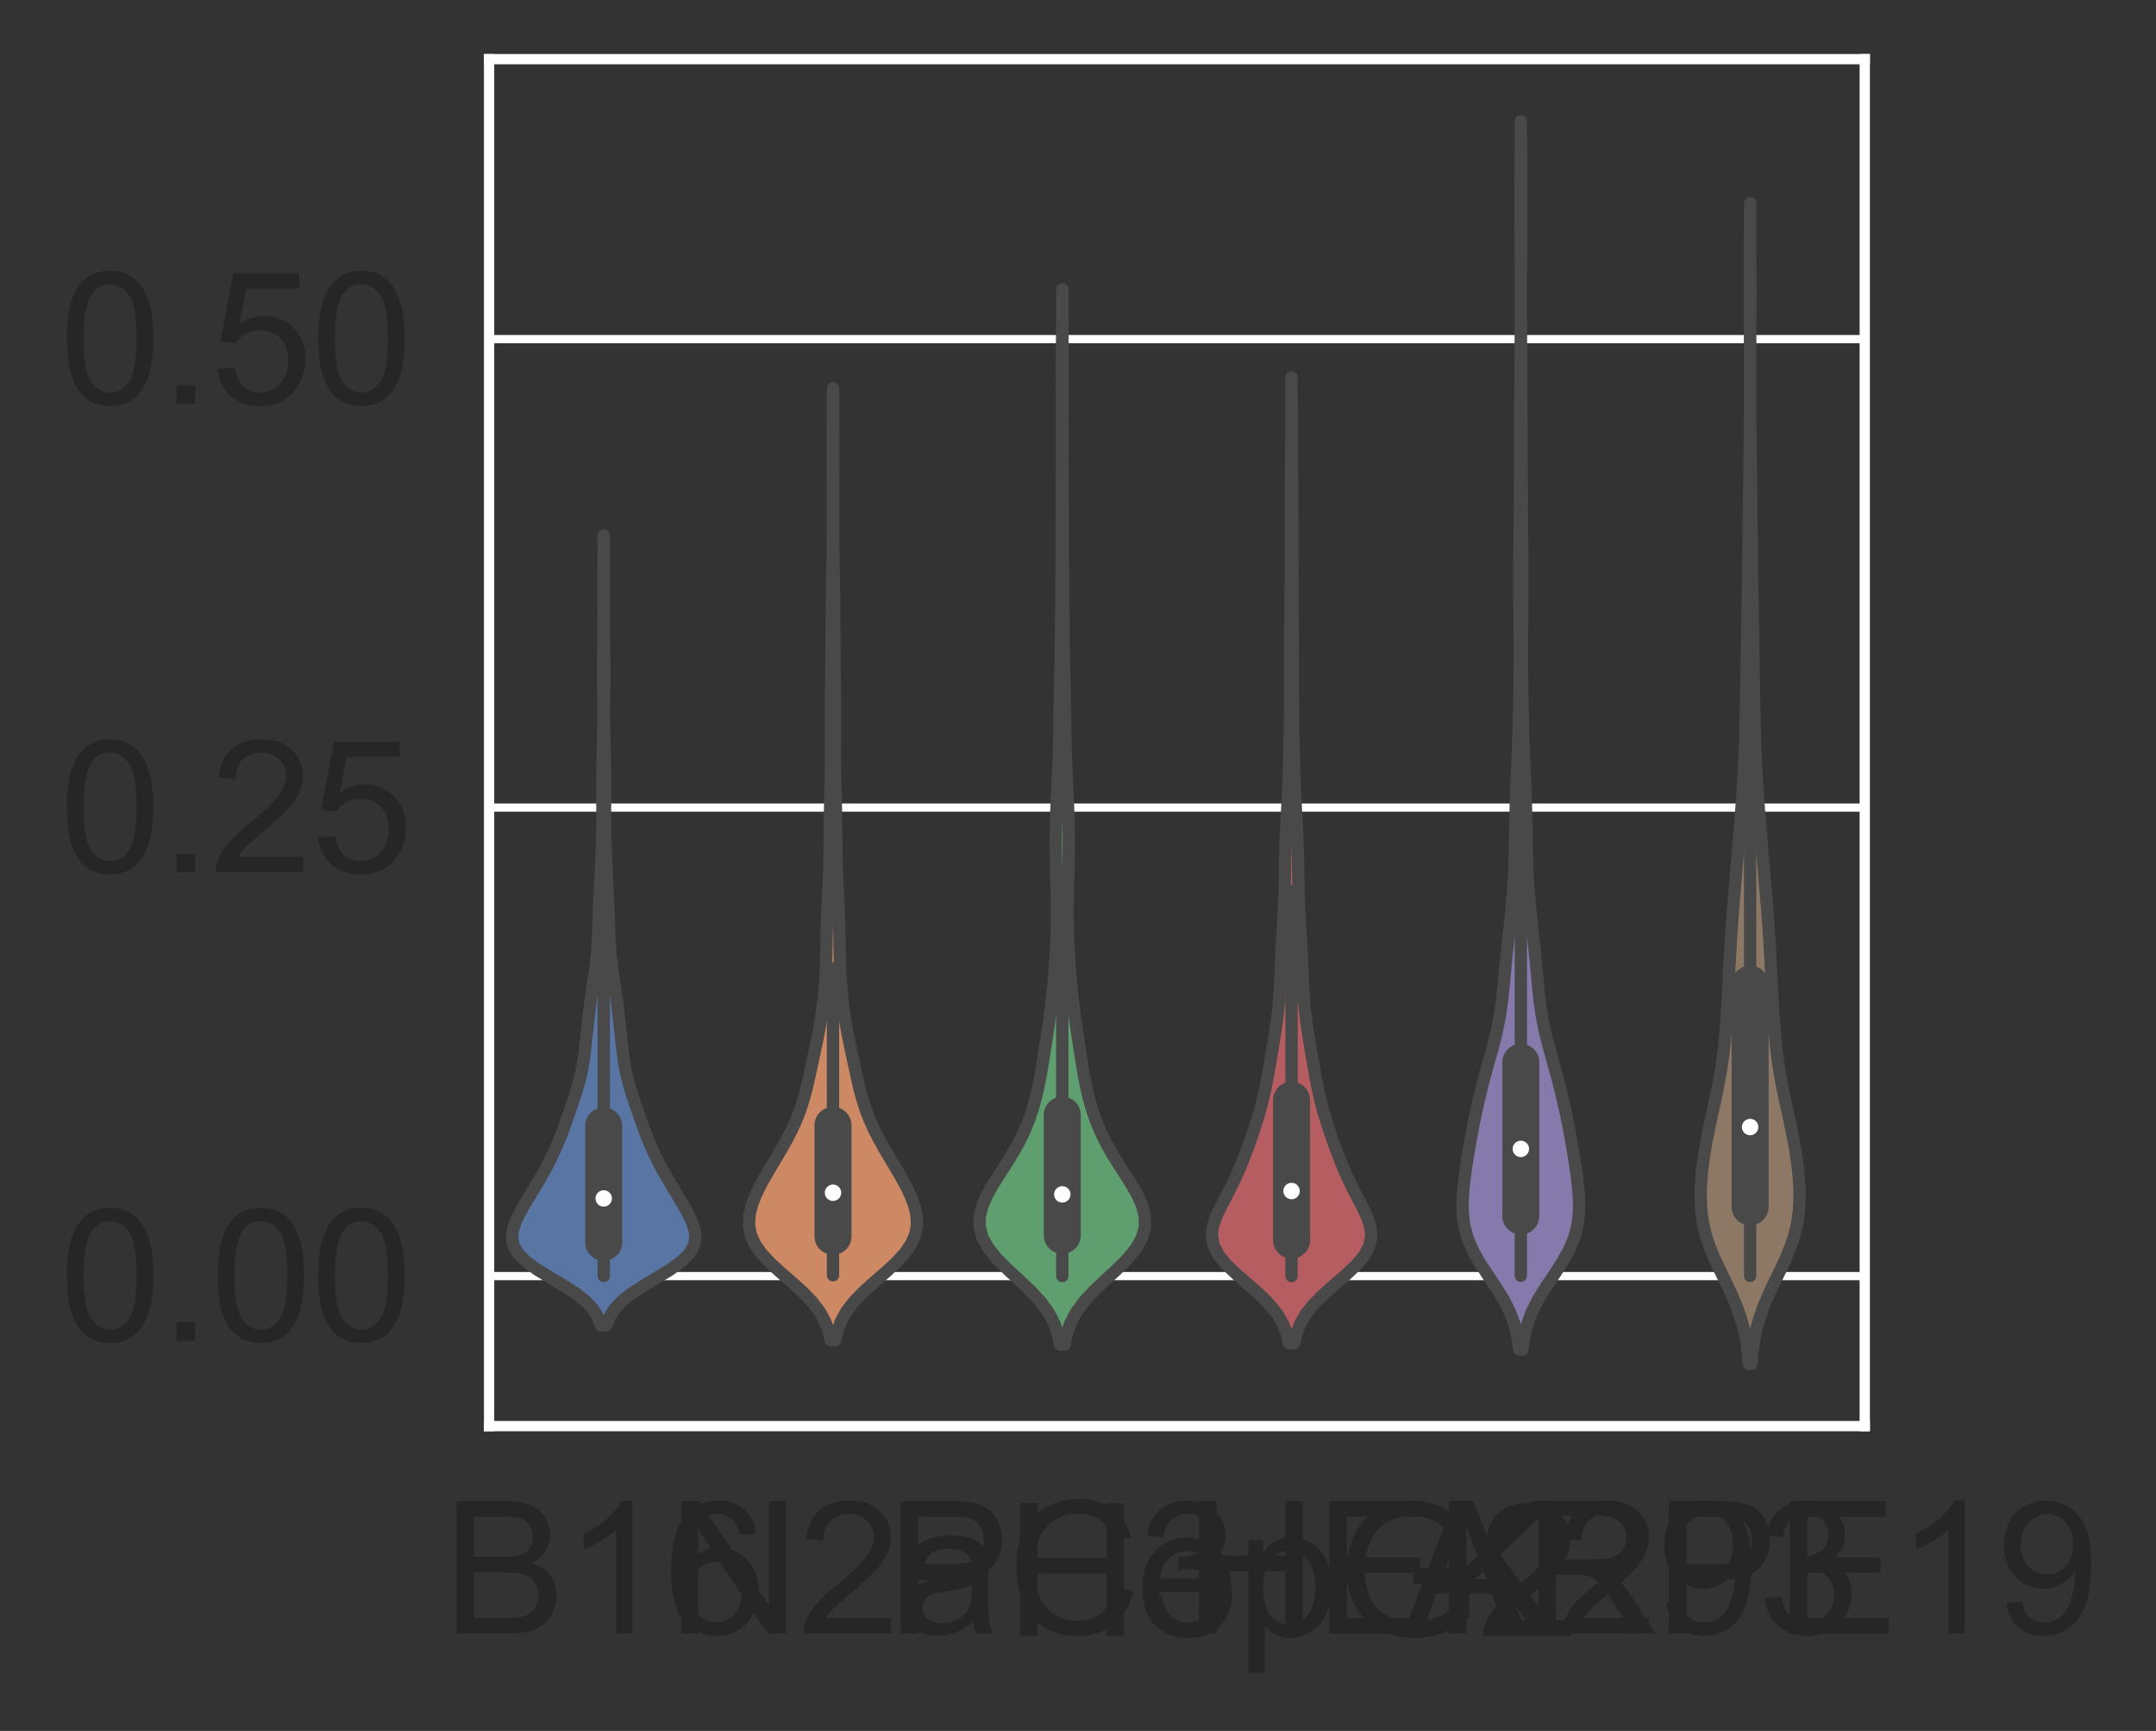 <?xml version="1.0" encoding="utf-8" standalone="no"?>
<!DOCTYPE svg PUBLIC "-//W3C//DTD SVG 1.1//EN"
  "http://www.w3.org/Graphics/SVG/1.1/DTD/svg11.dtd">
<svg xmlns:xlink="http://www.w3.org/1999/xlink" width="262.354pt" height="210.608pt" viewBox="0 0 262.354 210.608" xmlns="http://www.w3.org/2000/svg" version="1.1">
 <rect x="0" y="0" width="262.354" height="210.608" fill="#333333" stroke="none"/>
 <defs>
  <style type="text/css">*{stroke-linejoin: round; stroke-linecap: butt}</style>
 </defs>
 <g id="figure_1">
  <g id="patch_1">
   <path d="M 0 210.608 
L 262.354 210.608 
L 262.354 0 
L 0 0 
L 0 210.608 
z
" style="fill: none"/>
  </g>
  <g id="axes_1">
   <g id="patch_2">
    <path d="M 59.514 173.52 
L 226.914 173.52 
L 226.914 7.2 
L 59.514 7.2 
L 59.514 173.52 
z
" style="fill: none"/>
   </g>
   <g id="matplotlib.axis_1">
    <g id="xtick_1">
     <g id="text_1">
      <!-- B16 -->
      <g style="fill: #262626" transform="translate(53.893 198.767) scale(0.22 -0.22)">
       <defs>
        <path id="ArialMT-42" d="M 469 0 
L 469 4581 
L 2188 4581 
Q 2713 4581 3030 4442 
Q 3347 4303 3526 4014 
Q 3706 3725 3706 3409 
Q 3706 3116 3547 2856 
Q 3388 2597 3066 2438 
Q 3481 2316 3704 2022 
Q 3928 1728 3928 1328 
Q 3928 1006 3792 729 
Q 3656 453 3456 303 
Q 3256 153 2954 76 
Q 2653 0 2216 0 
L 469 0 
z
M 1075 2656 
L 2066 2656 
Q 2469 2656 2644 2709 
Q 2875 2778 2992 2937 
Q 3109 3097 3109 3338 
Q 3109 3566 3000 3739 
Q 2891 3913 2687 3977 
Q 2484 4041 1991 4041 
L 1075 4041 
L 1075 2656 
z
M 1075 541 
L 2216 541 
Q 2509 541 2628 563 
Q 2838 600 2978 687 
Q 3119 775 3209 942 
Q 3300 1109 3300 1328 
Q 3300 1584 3169 1773 
Q 3038 1963 2805 2039 
Q 2572 2116 2134 2116 
L 1075 2116 
L 1075 541 
z
" transform="scale(0.016)"/>
        <path id="ArialMT-31" d="M 2384 0 
L 1822 0 
L 1822 3584 
Q 1619 3391 1289 3197 
Q 959 3003 697 2906 
L 697 3450 
Q 1169 3672 1522 3987 
Q 1875 4303 2022 4600 
L 2384 4600 
L 2384 0 
z
" transform="scale(0.016)"/>
        <path id="ArialMT-36" d="M 3184 3459 
L 2625 3416 
Q 2550 3747 2413 3897 
Q 2184 4138 1850 4138 
Q 1581 4138 1378 3988 
Q 1113 3794 959 3422 
Q 806 3050 800 2363 
Q 1003 2672 1297 2822 
Q 1591 2972 1913 2972 
Q 2475 2972 2870 2558 
Q 3266 2144 3266 1488 
Q 3266 1056 3080 686 
Q 2894 316 2569 119 
Q 2244 -78 1831 -78 
Q 1128 -78 684 439 
Q 241 956 241 2144 
Q 241 3472 731 4075 
Q 1159 4600 1884 4600 
Q 2425 4600 2770 4297 
Q 3116 3994 3184 3459 
z
M 888 1484 
Q 888 1194 1011 928 
Q 1134 663 1356 523 
Q 1578 384 1822 384 
Q 2178 384 2434 671 
Q 2691 959 2691 1453 
Q 2691 1928 2437 2201 
Q 2184 2475 1800 2475 
Q 1419 2475 1153 2201 
Q 888 1928 888 1484 
z
" transform="scale(0.016)"/>
       </defs>
       <use xlink:href="#ArialMT-42"/>
       <use xlink:href="#ArialMT-31" x="66.699"/>
       <use xlink:href="#ArialMT-36" x="122.314"/>
      </g>
     </g>
    </g>
    <g id="xtick_2">
     <g id="text_2">
      <!-- N2a -->
      <g style="fill: #262626" transform="translate(81.186 198.767) scale(0.22 -0.22)">
       <defs>
        <path id="ArialMT-4e" d="M 488 0 
L 488 4581 
L 1109 4581 
L 3516 984 
L 3516 4581 
L 4097 4581 
L 4097 0 
L 3475 0 
L 1069 3600 
L 1069 0 
L 488 0 
z
" transform="scale(0.016)"/>
        <path id="ArialMT-32" d="M 3222 541 
L 3222 0 
L 194 0 
Q 188 203 259 391 
Q 375 700 629 1000 
Q 884 1300 1366 1694 
Q 2113 2306 2375 2664 
Q 2638 3022 2638 3341 
Q 2638 3675 2398 3904 
Q 2159 4134 1775 4134 
Q 1369 4134 1125 3890 
Q 881 3647 878 3216 
L 300 3275 
Q 359 3922 746 4261 
Q 1134 4600 1788 4600 
Q 2447 4600 2831 4234 
Q 3216 3869 3216 3328 
Q 3216 3053 3103 2787 
Q 2991 2522 2730 2228 
Q 2469 1934 1863 1422 
Q 1356 997 1212 845 
Q 1069 694 975 541 
L 3222 541 
z
" transform="scale(0.016)"/>
        <path id="ArialMT-61" d="M 2588 409 
Q 2275 144 1986 34 
Q 1697 -75 1366 -75 
Q 819 -75 525 192 
Q 231 459 231 875 
Q 231 1119 342 1320 
Q 453 1522 633 1644 
Q 813 1766 1038 1828 
Q 1203 1872 1538 1913 
Q 2219 1994 2541 2106 
Q 2544 2222 2544 2253 
Q 2544 2597 2384 2738 
Q 2169 2928 1744 2928 
Q 1347 2928 1158 2789 
Q 969 2650 878 2297 
L 328 2372 
Q 403 2725 575 2942 
Q 747 3159 1072 3276 
Q 1397 3394 1825 3394 
Q 2250 3394 2515 3294 
Q 2781 3194 2906 3042 
Q 3031 2891 3081 2659 
Q 3109 2516 3109 2141 
L 3109 1391 
Q 3109 606 3145 398 
Q 3181 191 3288 0 
L 2700 0 
Q 2613 175 2588 409 
z
M 2541 1666 
Q 2234 1541 1622 1453 
Q 1275 1403 1131 1340 
Q 988 1278 909 1158 
Q 831 1038 831 891 
Q 831 666 1001 516 
Q 1172 366 1500 366 
Q 1825 366 2078 508 
Q 2331 650 2450 897 
Q 2541 1088 2541 1459 
L 2541 1666 
z
" transform="scale(0.016)"/>
       </defs>
       <use xlink:href="#ArialMT-4e"/>
       <use xlink:href="#ArialMT-32" x="72.217"/>
       <use xlink:href="#ArialMT-61" x="127.832"/>
      </g>
     </g>
    </g>
    <g id="xtick_3">
     <g id="text_3">
      <!-- PC3 -->
      <g style="fill: #262626" transform="translate(107.866 198.767) scale(0.22 -0.22)">
       <defs>
        <path id="ArialMT-50" d="M 494 0 
L 494 4581 
L 2222 4581 
Q 2678 4581 2919 4538 
Q 3256 4481 3484 4323 
Q 3713 4166 3852 3881 
Q 3991 3597 3991 3256 
Q 3991 2672 3619 2267 
Q 3247 1863 2275 1863 
L 1100 1863 
L 1100 0 
L 494 0 
z
M 1100 2403 
L 2284 2403 
Q 2872 2403 3119 2622 
Q 3366 2841 3366 3238 
Q 3366 3525 3220 3729 
Q 3075 3934 2838 4000 
Q 2684 4041 2272 4041 
L 1100 4041 
L 1100 2403 
z
" transform="scale(0.016)"/>
        <path id="ArialMT-43" d="M 3763 1606 
L 4369 1453 
Q 4178 706 3683 314 
Q 3188 -78 2472 -78 
Q 1731 -78 1267 223 
Q 803 525 561 1097 
Q 319 1669 319 2325 
Q 319 3041 592 3573 
Q 866 4106 1370 4382 
Q 1875 4659 2481 4659 
Q 3169 4659 3637 4309 
Q 4106 3959 4291 3325 
L 3694 3184 
Q 3534 3684 3231 3912 
Q 2928 4141 2469 4141 
Q 1941 4141 1586 3887 
Q 1231 3634 1087 3207 
Q 944 2781 944 2328 
Q 944 1744 1114 1308 
Q 1284 872 1643 656 
Q 2003 441 2422 441 
Q 2931 441 3284 734 
Q 3638 1028 3763 1606 
z
" transform="scale(0.016)"/>
        <path id="ArialMT-33" d="M 269 1209 
L 831 1284 
Q 928 806 1161 595 
Q 1394 384 1728 384 
Q 2125 384 2398 659 
Q 2672 934 2672 1341 
Q 2672 1728 2419 1979 
Q 2166 2231 1775 2231 
Q 1616 2231 1378 2169 
L 1441 2663 
Q 1497 2656 1531 2656 
Q 1891 2656 2178 2843 
Q 2466 3031 2466 3422 
Q 2466 3731 2256 3934 
Q 2047 4138 1716 4138 
Q 1388 4138 1169 3931 
Q 950 3725 888 3313 
L 325 3413 
Q 428 3978 793 4289 
Q 1159 4600 1703 4600 
Q 2078 4600 2393 4439 
Q 2709 4278 2876 4000 
Q 3044 3722 3044 3409 
Q 3044 3113 2884 2869 
Q 2725 2625 2413 2481 
Q 2819 2388 3044 2092 
Q 3269 1797 3269 1353 
Q 3269 753 2831 336 
Q 2394 -81 1725 -81 
Q 1122 -81 723 278 
Q 325 638 269 1209 
z
" transform="scale(0.016)"/>
       </defs>
       <use xlink:href="#ArialMT-50"/>
       <use xlink:href="#ArialMT-43" x="66.699"/>
       <use xlink:href="#ArialMT-33" x="138.916"/>
      </g>
     </g>
    </g>
    <g id="xtick_4">
     <g id="text_4">
      <!-- HepG2 -->
      <g style="fill: #262626" transform="translate(122.313 199.035) scale(0.22 -0.22)">
       <defs>
        <path id="ArialMT-48" d="M 513 0 
L 513 4581 
L 1119 4581 
L 1119 2700 
L 3500 2700 
L 3500 4581 
L 4106 4581 
L 4106 0 
L 3500 0 
L 3500 2159 
L 1119 2159 
L 1119 0 
L 513 0 
z
" transform="scale(0.016)"/>
        <path id="ArialMT-65" d="M 2694 1069 
L 3275 997 
Q 3138 488 2766 206 
Q 2394 -75 1816 -75 
Q 1088 -75 661 373 
Q 234 822 234 1631 
Q 234 2469 665 2931 
Q 1097 3394 1784 3394 
Q 2450 3394 2872 2941 
Q 3294 2488 3294 1666 
Q 3294 1616 3291 1516 
L 816 1516 
Q 847 969 1125 678 
Q 1403 388 1819 388 
Q 2128 388 2347 550 
Q 2566 713 2694 1069 
z
M 847 1978 
L 2700 1978 
Q 2663 2397 2488 2606 
Q 2219 2931 1791 2931 
Q 1403 2931 1139 2672 
Q 875 2413 847 1978 
z
" transform="scale(0.016)"/>
        <path id="ArialMT-70" d="M 422 -1272 
L 422 3319 
L 934 3319 
L 934 2888 
Q 1116 3141 1344 3267 
Q 1572 3394 1897 3394 
Q 2322 3394 2647 3175 
Q 2972 2956 3137 2557 
Q 3303 2159 3303 1684 
Q 3303 1175 3120 767 
Q 2938 359 2589 142 
Q 2241 -75 1856 -75 
Q 1575 -75 1351 44 
Q 1128 163 984 344 
L 984 -1272 
L 422 -1272 
z
M 931 1641 
Q 931 1000 1190 694 
Q 1450 388 1819 388 
Q 2194 388 2461 705 
Q 2728 1022 2728 1688 
Q 2728 2322 2467 2637 
Q 2206 2953 1844 2953 
Q 1484 2953 1207 2617 
Q 931 2281 931 1641 
z
" transform="scale(0.016)"/>
        <path id="ArialMT-47" d="M 2638 1797 
L 2638 2334 
L 4578 2338 
L 4578 638 
Q 4131 281 3656 101 
Q 3181 -78 2681 -78 
Q 2006 -78 1454 211 
Q 903 500 622 1047 
Q 341 1594 341 2269 
Q 341 2938 620 3517 
Q 900 4097 1425 4378 
Q 1950 4659 2634 4659 
Q 3131 4659 3532 4498 
Q 3934 4338 4162 4050 
Q 4391 3763 4509 3300 
L 3963 3150 
Q 3859 3500 3706 3700 
Q 3553 3900 3268 4020 
Q 2984 4141 2638 4141 
Q 2222 4141 1919 4014 
Q 1616 3888 1430 3681 
Q 1244 3475 1141 3228 
Q 966 2803 966 2306 
Q 966 1694 1177 1281 
Q 1388 869 1791 669 
Q 2194 469 2647 469 
Q 3041 469 3416 620 
Q 3791 772 3984 944 
L 3984 1797 
L 2638 1797 
z
" transform="scale(0.016)"/>
       </defs>
       <use xlink:href="#ArialMT-48"/>
       <use xlink:href="#ArialMT-65" x="72.217"/>
       <use xlink:href="#ArialMT-70" x="127.832"/>
       <use xlink:href="#ArialMT-47" x="183.447"/>
       <use xlink:href="#ArialMT-32" x="261.23"/>
      </g>
     </g>
    </g>
    <g id="xtick_5">
     <g id="text_5">
      <!-- HEK293 -->
      <g style="fill: #262626" transform="translate(144.094 198.767) scale(0.22 -0.22)">
       <defs>
        <path id="ArialMT-45" d="M 506 0 
L 506 4581 
L 3819 4581 
L 3819 4041 
L 1113 4041 
L 1113 2638 
L 3647 2638 
L 3647 2100 
L 1113 2100 
L 1113 541 
L 3925 541 
L 3925 0 
L 506 0 
z
" transform="scale(0.016)"/>
        <path id="ArialMT-4b" d="M 469 0 
L 469 4581 
L 1075 4581 
L 1075 2309 
L 3350 4581 
L 4172 4581 
L 2250 2725 
L 4256 0 
L 3456 0 
L 1825 2319 
L 1075 1588 
L 1075 0 
L 469 0 
z
" transform="scale(0.016)"/>
        <path id="ArialMT-39" d="M 350 1059 
L 891 1109 
Q 959 728 1153 556 
Q 1347 384 1650 384 
Q 1909 384 2104 503 
Q 2300 622 2425 820 
Q 2550 1019 2634 1356 
Q 2719 1694 2719 2044 
Q 2719 2081 2716 2156 
Q 2547 1888 2255 1720 
Q 1963 1553 1622 1553 
Q 1053 1553 659 1965 
Q 266 2378 266 3053 
Q 266 3750 677 4175 
Q 1088 4600 1706 4600 
Q 2153 4600 2523 4359 
Q 2894 4119 3086 3673 
Q 3278 3228 3278 2384 
Q 3278 1506 3087 986 
Q 2897 466 2520 194 
Q 2144 -78 1638 -78 
Q 1100 -78 759 220 
Q 419 519 350 1059 
z
M 2653 3081 
Q 2653 3566 2395 3850 
Q 2138 4134 1775 4134 
Q 1400 4134 1122 3828 
Q 844 3522 844 3034 
Q 844 2597 1108 2323 
Q 1372 2050 1759 2050 
Q 2150 2050 2401 2323 
Q 2653 2597 2653 3081 
z
" transform="scale(0.016)"/>
       </defs>
       <use xlink:href="#ArialMT-48"/>
       <use xlink:href="#ArialMT-45" x="72.217"/>
       <use xlink:href="#ArialMT-4b" x="138.916"/>
       <use xlink:href="#ArialMT-32" x="205.615"/>
       <use xlink:href="#ArialMT-39" x="261.23"/>
       <use xlink:href="#ArialMT-33" x="316.846"/>
      </g>
     </g>
    </g>
    <g id="xtick_6">
     <g id="text_6">
      <!-- ARPE19 -->
      <g style="fill: #262626" transform="translate(170.774 198.767) scale(0.22 -0.22)">
       <defs>
        <path id="ArialMT-41" d="M -9 0 
L 1750 4581 
L 2403 4581 
L 4278 0 
L 3588 0 
L 3053 1388 
L 1138 1388 
L 634 0 
L -9 0 
z
M 1313 1881 
L 2866 1881 
L 2388 3150 
Q 2169 3728 2063 4100 
Q 1975 3659 1816 3225 
L 1313 1881 
z
" transform="scale(0.016)"/>
        <path id="ArialMT-52" d="M 503 0 
L 503 4581 
L 2534 4581 
Q 3147 4581 3465 4457 
Q 3784 4334 3975 4021 
Q 4166 3709 4166 3331 
Q 4166 2844 3850 2509 
Q 3534 2175 2875 2084 
Q 3116 1969 3241 1856 
Q 3506 1613 3744 1247 
L 4541 0 
L 3778 0 
L 3172 953 
Q 2906 1366 2734 1584 
Q 2563 1803 2427 1890 
Q 2291 1978 2150 2013 
Q 2047 2034 1813 2034 
L 1109 2034 
L 1109 0 
L 503 0 
z
M 1109 2559 
L 2413 2559 
Q 2828 2559 3062 2645 
Q 3297 2731 3419 2920 
Q 3541 3109 3541 3331 
Q 3541 3656 3305 3865 
Q 3069 4075 2559 4075 
L 1109 4075 
L 1109 2559 
z
" transform="scale(0.016)"/>
       </defs>
       <use xlink:href="#ArialMT-41"/>
       <use xlink:href="#ArialMT-52" x="66.699"/>
       <use xlink:href="#ArialMT-50" x="138.916"/>
       <use xlink:href="#ArialMT-45" x="205.615"/>
       <use xlink:href="#ArialMT-31" x="272.314"/>
       <use xlink:href="#ArialMT-39" x="327.93"/>
      </g>
     </g>
    </g>
   </g>
   <g id="matplotlib.axis_2">
    <g id="ytick_1">
     <g id="line2d_1">
      <path d="M 59.514 155.265 
L 226.914 155.265 
" clip-path="url(#pb94309433d)" style="fill: none; stroke: #ffffff; stroke-linecap: round"/>
     </g>
     <g id="text_7">
      <!-- 0.00 -->
      <g style="fill: #262626" transform="translate(7.2 163.139) scale(0.22 -0.22)">
       <defs>
        <path id="ArialMT-30" d="M 266 2259 
Q 266 3072 433 3567 
Q 600 4063 929 4331 
Q 1259 4600 1759 4600 
Q 2128 4600 2406 4451 
Q 2684 4303 2865 4023 
Q 3047 3744 3150 3342 
Q 3253 2941 3253 2259 
Q 3253 1453 3087 958 
Q 2922 463 2592 192 
Q 2263 -78 1759 -78 
Q 1097 -78 719 397 
Q 266 969 266 2259 
z
M 844 2259 
Q 844 1131 1108 757 
Q 1372 384 1759 384 
Q 2147 384 2411 759 
Q 2675 1134 2675 2259 
Q 2675 3391 2411 3762 
Q 2147 4134 1753 4134 
Q 1366 4134 1134 3806 
Q 844 3388 844 2259 
z
" transform="scale(0.016)"/>
        <path id="ArialMT-2e" d="M 581 0 
L 581 641 
L 1222 641 
L 1222 0 
L 581 0 
z
" transform="scale(0.016)"/>
       </defs>
       <use xlink:href="#ArialMT-30"/>
       <use xlink:href="#ArialMT-2e" x="55.615"/>
       <use xlink:href="#ArialMT-30" x="83.398"/>
       <use xlink:href="#ArialMT-30" x="139.014"/>
      </g>
     </g>
    </g>
    <g id="ytick_2">
     <g id="line2d_2">
      <path d="M 59.514 98.263 
L 226.914 98.263 
" clip-path="url(#pb94309433d)" style="fill: none; stroke: #ffffff; stroke-linecap: round"/>
     </g>
     <g id="text_8">
      <!-- 0.25 -->
      <g style="fill: #262626" transform="translate(7.2 106.136) scale(0.22 -0.22)">
       <defs>
        <path id="ArialMT-35" d="M 266 1200 
L 856 1250 
Q 922 819 1161 601 
Q 1400 384 1738 384 
Q 2144 384 2425 690 
Q 2706 997 2706 1503 
Q 2706 1984 2436 2262 
Q 2166 2541 1728 2541 
Q 1456 2541 1237 2417 
Q 1019 2294 894 2097 
L 366 2166 
L 809 4519 
L 3088 4519 
L 3088 3981 
L 1259 3981 
L 1013 2750 
Q 1425 3038 1878 3038 
Q 2478 3038 2890 2622 
Q 3303 2206 3303 1553 
Q 3303 931 2941 478 
Q 2500 -78 1738 -78 
Q 1113 -78 717 272 
Q 322 622 266 1200 
z
" transform="scale(0.016)"/>
       </defs>
       <use xlink:href="#ArialMT-30"/>
       <use xlink:href="#ArialMT-2e" x="55.615"/>
       <use xlink:href="#ArialMT-32" x="83.398"/>
       <use xlink:href="#ArialMT-35" x="139.014"/>
      </g>
     </g>
    </g>
    <g id="ytick_3">
     <g id="line2d_3">
      <path d="M 59.514 41.26 
L 226.914 41.26 
" clip-path="url(#pb94309433d)" style="fill: none; stroke: #ffffff; stroke-linecap: round"/>
     </g>
     <g id="text_9">
      <!-- 0.50 -->
      <g style="fill: #262626" transform="translate(7.2 49.133) scale(0.22 -0.22)">
       <use xlink:href="#ArialMT-30"/>
       <use xlink:href="#ArialMT-2e" x="55.615"/>
       <use xlink:href="#ArialMT-35" x="83.398"/>
       <use xlink:href="#ArialMT-30" x="139.014"/>
      </g>
     </g>
    </g>
   </g>
   <g id="PolyCollection_1">
    <defs>
     <path id="m85569abbf0" d="M 73.797 -49.352 
L 73.132 -49.352 
L 72.783 -50.323 
L 72.191 -51.294 
L 71.291 -52.265 
L 70.062 -53.236 
L 68.561 -54.207 
L 66.925 -55.178 
L 65.345 -56.148 
L 64.007 -57.119 
L 63.039 -58.09 
L 62.483 -59.061 
L 62.304 -60.032 
L 62.422 -61.003 
L 62.748 -61.973 
L 63.207 -62.944 
L 63.744 -63.915 
L 64.321 -64.886 
L 64.912 -65.857 
L 65.495 -66.828 
L 66.057 -67.799 
L 66.588 -68.769 
L 67.082 -69.74 
L 67.538 -70.711 
L 67.957 -71.682 
L 68.342 -72.653 
L 68.703 -73.624 
L 69.048 -74.595 
L 69.386 -75.565 
L 69.718 -76.536 
L 70.038 -77.507 
L 70.334 -78.478 
L 70.595 -79.449 
L 70.812 -80.42 
L 70.985 -81.39 
L 71.123 -82.361 
L 71.239 -83.332 
L 71.345 -84.303 
L 71.449 -85.274 
L 71.556 -86.245 
L 71.667 -87.216 
L 71.786 -88.186 
L 71.913 -89.157 
L 72.05 -90.128 
L 72.195 -91.099 
L 72.339 -92.07 
L 72.473 -93.041 
L 72.587 -94.012 
L 72.675 -94.982 
L 72.738 -95.953 
L 72.783 -96.924 
L 72.819 -97.895 
L 72.853 -98.866 
L 72.892 -99.837 
L 72.935 -100.808 
L 72.981 -101.778 
L 73.028 -102.749 
L 73.074 -103.72 
L 73.119 -104.691 
L 73.162 -105.662 
L 73.203 -106.633 
L 73.24 -107.603 
L 73.271 -108.574 
L 73.293 -109.545 
L 73.305 -110.516 
L 73.307 -111.487 
L 73.303 -112.458 
L 73.298 -113.429 
L 73.294 -114.399 
L 73.294 -115.37 
L 73.3 -116.341 
L 73.313 -117.312 
L 73.331 -118.283 
L 73.353 -119.254 
L 73.376 -120.225 
L 73.397 -121.195 
L 73.413 -122.166 
L 73.423 -123.137 
L 73.424 -124.108 
L 73.418 -125.079 
L 73.409 -126.05 
L 73.398 -127.02 
L 73.391 -127.991 
L 73.388 -128.962 
L 73.391 -129.933 
L 73.399 -130.904 
L 73.41 -131.875 
L 73.422 -132.846 
L 73.431 -133.816 
L 73.438 -134.787 
L 73.44 -135.758 
L 73.44 -136.729 
L 73.437 -137.7 
L 73.435 -138.671 
L 73.435 -139.642 
L 73.437 -140.612 
L 73.442 -141.583 
L 73.447 -142.554 
L 73.453 -143.525 
L 73.457 -144.496 
L 73.46 -145.467 
L 73.468 -145.467 
L 73.468 -145.467 
L 73.471 -144.496 
L 73.475 -143.525 
L 73.481 -142.554 
L 73.486 -141.583 
L 73.491 -140.612 
L 73.493 -139.642 
L 73.493 -138.671 
L 73.491 -137.7 
L 73.489 -136.729 
L 73.488 -135.758 
L 73.491 -134.787 
L 73.497 -133.816 
L 73.507 -132.846 
L 73.518 -131.875 
L 73.529 -130.904 
L 73.537 -129.933 
L 73.54 -128.962 
L 73.537 -127.991 
L 73.53 -127.02 
L 73.52 -126.05 
L 73.51 -125.079 
L 73.504 -124.108 
L 73.506 -123.137 
L 73.515 -122.166 
L 73.531 -121.195 
L 73.552 -120.225 
L 73.575 -119.254 
L 73.597 -118.283 
L 73.615 -117.312 
L 73.628 -116.341 
L 73.634 -115.37 
L 73.634 -114.399 
L 73.63 -113.429 
L 73.625 -112.458 
L 73.621 -111.487 
L 73.624 -110.516 
L 73.635 -109.545 
L 73.657 -108.574 
L 73.688 -107.603 
L 73.725 -106.633 
L 73.766 -105.662 
L 73.809 -104.691 
L 73.854 -103.72 
L 73.9 -102.749 
L 73.947 -101.778 
L 73.993 -100.808 
L 74.036 -99.837 
L 74.075 -98.866 
L 74.109 -97.895 
L 74.145 -96.924 
L 74.19 -95.953 
L 74.253 -94.982 
L 74.341 -94.012 
L 74.455 -93.041 
L 74.589 -92.07 
L 74.733 -91.099 
L 74.878 -90.128 
L 75.015 -89.157 
L 75.143 -88.186 
L 75.261 -87.216 
L 75.372 -86.245 
L 75.479 -85.274 
L 75.583 -84.303 
L 75.689 -83.332 
L 75.805 -82.361 
L 75.943 -81.39 
L 76.116 -80.42 
L 76.333 -79.449 
L 76.594 -78.478 
L 76.89 -77.507 
L 77.21 -76.536 
L 77.542 -75.565 
L 77.88 -74.595 
L 78.225 -73.624 
L 78.586 -72.653 
L 78.971 -71.682 
L 79.39 -70.711 
L 79.846 -69.74 
L 80.34 -68.769 
L 80.871 -67.799 
L 81.433 -66.828 
L 82.016 -65.857 
L 82.607 -64.886 
L 83.184 -63.915 
L 83.721 -62.944 
L 84.18 -61.973 
L 84.506 -61.003 
L 84.624 -60.032 
L 84.445 -59.061 
L 83.889 -58.09 
L 82.921 -57.119 
L 81.583 -56.148 
L 80.003 -55.178 
L 78.367 -54.207 
L 76.866 -53.236 
L 75.637 -52.265 
L 74.737 -51.294 
L 74.145 -50.323 
L 73.797 -49.352 
z
" style="stroke: #494949; stroke-width: 1.5"/>
    </defs>
    <g clip-path="url(#pb94309433d)">
     <use xlink:href="#m85569abbf0" x="0" y="210.608" style="fill: #5875a4; stroke: #494949; stroke-width: 1.5"/>
    </g>
   </g>
   <g id="PolyCollection_2">
    <defs>
     <path id="m57b4b87455" d="M 101.65 -47.543 
L 101.078 -47.543 
L 100.812 -48.713 
L 100.376 -49.882 
L 99.721 -51.052 
L 98.823 -52.222 
L 97.695 -53.392 
L 96.401 -54.562 
L 95.05 -55.732 
L 93.768 -56.902 
L 92.677 -58.071 
L 91.858 -59.241 
L 91.349 -60.411 
L 91.142 -61.581 
L 91.2 -62.751 
L 91.472 -63.921 
L 91.909 -65.09 
L 92.467 -66.26 
L 93.106 -67.43 
L 93.791 -68.6 
L 94.491 -69.77 
L 95.179 -70.94 
L 95.829 -72.11 
L 96.423 -73.279 
L 96.946 -74.449 
L 97.395 -75.619 
L 97.772 -76.789 
L 98.09 -77.959 
L 98.37 -79.129 
L 98.629 -80.298 
L 98.883 -81.468 
L 99.134 -82.638 
L 99.381 -83.808 
L 99.613 -84.978 
L 99.825 -86.148 
L 100.009 -87.318 
L 100.166 -88.487 
L 100.294 -89.657 
L 100.394 -90.827 
L 100.469 -91.997 
L 100.519 -93.167 
L 100.55 -94.337 
L 100.568 -95.506 
L 100.584 -96.676 
L 100.606 -97.846 
L 100.641 -99.016 
L 100.689 -100.186 
L 100.746 -101.356 
L 100.807 -102.525 
L 100.864 -103.695 
L 100.909 -104.865 
L 100.94 -106.035 
L 100.958 -107.205 
L 100.967 -108.375 
L 100.974 -109.545 
L 100.984 -110.714 
L 101.001 -111.884 
L 101.027 -113.054 
L 101.058 -114.224 
L 101.089 -115.394 
L 101.114 -116.564 
L 101.131 -117.733 
L 101.137 -118.903 
L 101.135 -120.073 
L 101.128 -121.243 
L 101.12 -122.413 
L 101.117 -123.583 
L 101.119 -124.753 
L 101.128 -125.922 
L 101.142 -127.092 
L 101.158 -128.262 
L 101.173 -129.432 
L 101.185 -130.602 
L 101.194 -131.772 
L 101.201 -132.941 
L 101.205 -134.111 
L 101.21 -135.281 
L 101.218 -136.451 
L 101.23 -137.621 
L 101.246 -138.791 
L 101.265 -139.96 
L 101.286 -141.13 
L 101.306 -142.3 
L 101.323 -143.47 
L 101.337 -144.64 
L 101.347 -145.81 
L 101.352 -146.98 
L 101.354 -148.149 
L 101.352 -149.319 
L 101.348 -150.489 
L 101.343 -151.659 
L 101.338 -152.829 
L 101.334 -153.999 
L 101.332 -155.168 
L 101.333 -156.338 
L 101.336 -157.508 
L 101.341 -158.678 
L 101.347 -159.848 
L 101.352 -161.018 
L 101.356 -162.188 
L 101.36 -163.357 
L 101.368 -163.357 
L 101.368 -163.357 
L 101.372 -162.188 
L 101.376 -161.018 
L 101.382 -159.848 
L 101.387 -158.678 
L 101.392 -157.508 
L 101.396 -156.338 
L 101.396 -155.168 
L 101.394 -153.999 
L 101.39 -152.829 
L 101.385 -151.659 
L 101.38 -150.489 
L 101.376 -149.319 
L 101.374 -148.149 
L 101.376 -146.98 
L 101.381 -145.81 
L 101.391 -144.64 
L 101.405 -143.47 
L 101.422 -142.3 
L 101.442 -141.13 
L 101.463 -139.96 
L 101.482 -138.791 
L 101.498 -137.621 
L 101.51 -136.451 
L 101.518 -135.281 
L 101.523 -134.111 
L 101.528 -132.941 
L 101.534 -131.772 
L 101.543 -130.602 
L 101.555 -129.432 
L 101.57 -128.262 
L 101.586 -127.092 
L 101.6 -125.922 
L 101.609 -124.753 
L 101.611 -123.583 
L 101.608 -122.413 
L 101.601 -121.243 
L 101.593 -120.073 
L 101.591 -118.903 
L 101.597 -117.733 
L 101.614 -116.564 
L 101.64 -115.394 
L 101.671 -114.224 
L 101.701 -113.054 
L 101.727 -111.884 
L 101.744 -110.714 
L 101.754 -109.545 
L 101.761 -108.375 
L 101.77 -107.205 
L 101.788 -106.035 
L 101.819 -104.865 
L 101.864 -103.695 
L 101.921 -102.525 
L 101.982 -101.356 
L 102.04 -100.186 
L 102.087 -99.016 
L 102.122 -97.846 
L 102.144 -96.676 
L 102.16 -95.506 
L 102.178 -94.337 
L 102.209 -93.167 
L 102.259 -91.997 
L 102.334 -90.827 
L 102.434 -89.657 
L 102.563 -88.487 
L 102.719 -87.318 
L 102.903 -86.148 
L 103.115 -84.978 
L 103.348 -83.808 
L 103.594 -82.638 
L 103.846 -81.468 
L 104.099 -80.298 
L 104.358 -79.129 
L 104.638 -77.959 
L 104.957 -76.789 
L 105.333 -75.619 
L 105.782 -74.449 
L 106.305 -73.279 
L 106.899 -72.11 
L 107.549 -70.94 
L 108.237 -69.77 
L 108.937 -68.6 
L 109.622 -67.43 
L 110.261 -66.26 
L 110.819 -65.09 
L 111.256 -63.921 
L 111.528 -62.751 
L 111.586 -61.581 
L 111.379 -60.411 
L 110.87 -59.241 
L 110.052 -58.071 
L 108.96 -56.902 
L 107.678 -55.732 
L 106.327 -54.562 
L 105.033 -53.392 
L 103.905 -52.222 
L 103.007 -51.052 
L 102.353 -49.882 
L 101.916 -48.713 
L 101.65 -47.543 
z
" style="stroke: #494949; stroke-width: 1.5"/>
    </defs>
    <g clip-path="url(#pb94309433d)">
     <use xlink:href="#m57b4b87455" x="0" y="210.608" style="fill: #cc8963; stroke: #494949; stroke-width: 1.5"/>
    </g>
   </g>
   <g id="PolyCollection_3">
    <defs>
     <path id="me32836d91a" d="M 129.53 -47.014 
L 128.998 -47.014 
L 128.732 -48.311 
L 128.284 -49.608 
L 127.599 -50.905 
L 126.65 -52.202 
L 125.454 -53.498 
L 124.088 -54.795 
L 122.678 -56.092 
L 121.373 -57.389 
L 120.307 -58.686 
L 119.573 -59.983 
L 119.212 -61.28 
L 119.213 -62.576 
L 119.531 -63.873 
L 120.097 -65.17 
L 120.83 -66.467 
L 121.65 -67.764 
L 122.486 -69.061 
L 123.282 -70.357 
L 124.004 -71.654 
L 124.635 -72.951 
L 125.172 -74.248 
L 125.622 -75.545 
L 125.994 -76.842 
L 126.304 -78.139 
L 126.565 -79.435 
L 126.794 -80.732 
L 127.006 -82.029 
L 127.209 -83.326 
L 127.407 -84.623 
L 127.598 -85.92 
L 127.777 -87.216 
L 127.94 -88.513 
L 128.085 -89.81 
L 128.211 -91.107 
L 128.32 -92.404 
L 128.415 -93.701 
L 128.493 -94.998 
L 128.555 -96.294 
L 128.596 -97.591 
L 128.617 -98.888 
L 128.617 -100.185 
L 128.6 -101.482 
L 128.572 -102.779 
L 128.538 -104.075 
L 128.506 -105.372 
L 128.483 -106.669 
L 128.472 -107.966 
L 128.479 -109.263 
L 128.503 -110.56 
L 128.544 -111.857 
L 128.596 -113.153 
L 128.656 -114.45 
L 128.717 -115.747 
L 128.774 -117.044 
L 128.824 -118.341 
L 128.863 -119.638 
L 128.892 -120.934 
L 128.914 -122.231 
L 128.933 -123.528 
L 128.953 -124.825 
L 128.976 -126.122 
L 129.002 -127.419 
L 129.03 -128.716 
L 129.057 -130.012 
L 129.079 -131.309 
L 129.097 -132.606 
L 129.111 -133.903 
L 129.122 -135.2 
L 129.135 -136.497 
L 129.148 -137.793 
L 129.162 -139.09 
L 129.175 -140.387 
L 129.184 -141.684 
L 129.189 -142.981 
L 129.19 -144.278 
L 129.19 -145.575 
L 129.192 -146.871 
L 129.196 -148.168 
L 129.204 -149.465 
L 129.215 -150.762 
L 129.227 -152.059 
L 129.237 -153.356 
L 129.244 -154.652 
L 129.248 -155.949 
L 129.248 -157.246 
L 129.245 -158.543 
L 129.241 -159.84 
L 129.236 -161.137 
L 129.233 -162.434 
L 129.23 -163.73 
L 129.23 -165.027 
L 129.232 -166.324 
L 129.236 -167.621 
L 129.24 -168.918 
L 129.246 -170.215 
L 129.251 -171.511 
L 129.255 -172.808 
L 129.259 -174.105 
L 129.261 -175.402 
L 129.267 -175.402 
L 129.267 -175.402 
L 129.269 -174.105 
L 129.273 -172.808 
L 129.277 -171.511 
L 129.282 -170.215 
L 129.288 -168.918 
L 129.293 -167.621 
L 129.296 -166.324 
L 129.298 -165.027 
L 129.298 -163.73 
L 129.295 -162.434 
L 129.292 -161.137 
L 129.287 -159.84 
L 129.283 -158.543 
L 129.28 -157.246 
L 129.28 -155.949 
L 129.284 -154.652 
L 129.291 -153.356 
L 129.302 -152.059 
L 129.313 -150.762 
L 129.324 -149.465 
L 129.332 -148.168 
L 129.336 -146.871 
L 129.338 -145.575 
L 129.338 -144.278 
L 129.339 -142.981 
L 129.344 -141.684 
L 129.353 -140.387 
L 129.366 -139.09 
L 129.38 -137.793 
L 129.393 -136.497 
L 129.406 -135.2 
L 129.418 -133.903 
L 129.431 -132.606 
L 129.449 -131.309 
L 129.471 -130.012 
L 129.498 -128.716 
L 129.526 -127.419 
L 129.553 -126.122 
L 129.576 -124.825 
L 129.595 -123.528 
L 129.614 -122.231 
L 129.636 -120.934 
L 129.665 -119.638 
L 129.704 -118.341 
L 129.754 -117.044 
L 129.811 -115.747 
L 129.872 -114.45 
L 129.932 -113.153 
L 129.985 -111.857 
L 130.025 -110.56 
L 130.049 -109.263 
L 130.056 -107.966 
L 130.045 -106.669 
L 130.022 -105.372 
L 129.99 -104.075 
L 129.956 -102.779 
L 129.928 -101.482 
L 129.911 -100.185 
L 129.911 -98.888 
L 129.932 -97.591 
L 129.973 -96.294 
L 130.035 -94.998 
L 130.113 -93.701 
L 130.208 -92.404 
L 130.317 -91.107 
L 130.443 -89.81 
L 130.588 -88.513 
L 130.751 -87.216 
L 130.93 -85.92 
L 131.121 -84.623 
L 131.319 -83.326 
L 131.522 -82.029 
L 131.734 -80.732 
L 131.963 -79.435 
L 132.224 -78.139 
L 132.534 -76.842 
L 132.907 -75.545 
L 133.356 -74.248 
L 133.893 -72.951 
L 134.524 -71.654 
L 135.246 -70.357 
L 136.042 -69.061 
L 136.878 -67.764 
L 137.698 -66.467 
L 138.432 -65.17 
L 138.997 -63.873 
L 139.315 -62.576 
L 139.317 -61.28 
L 138.955 -59.983 
L 138.222 -58.686 
L 137.155 -57.389 
L 135.85 -56.092 
L 134.441 -54.795 
L 133.075 -53.498 
L 131.878 -52.202 
L 130.929 -50.905 
L 130.244 -49.608 
L 129.796 -48.311 
L 129.53 -47.014 
z
" style="stroke: #494949; stroke-width: 1.5"/>
    </defs>
    <g clip-path="url(#pb94309433d)">
     <use xlink:href="#me32836d91a" x="0" y="210.608" style="fill: #5f9e6e; stroke: #494949; stroke-width: 1.5"/>
    </g>
   </g>
   <g id="PolyCollection_4">
    <defs>
     <path id="mfc58db286e" d="M 157.476 -47.191 
L 156.852 -47.191 
L 156.567 -48.377 
L 156.101 -49.564 
L 155.404 -50.751 
L 154.453 -51.938 
L 153.265 -53.124 
L 151.918 -54.311 
L 150.539 -55.498 
L 149.283 -56.685 
L 148.298 -57.871 
L 147.681 -59.058 
L 147.461 -60.245 
L 147.599 -61.431 
L 148.005 -62.618 
L 148.568 -63.805 
L 149.19 -64.992 
L 149.802 -66.178 
L 150.372 -67.365 
L 150.892 -68.552 
L 151.371 -69.739 
L 151.821 -70.925 
L 152.248 -72.112 
L 152.653 -73.299 
L 153.03 -74.486 
L 153.374 -75.672 
L 153.681 -76.859 
L 153.951 -78.046 
L 154.19 -79.233 
L 154.407 -80.419 
L 154.612 -81.606 
L 154.813 -82.793 
L 155.01 -83.979 
L 155.198 -85.166 
L 155.37 -86.353 
L 155.517 -87.54 
L 155.634 -88.726 
L 155.722 -89.913 
L 155.787 -91.1 
L 155.839 -92.287 
L 155.887 -93.473 
L 155.939 -94.66 
L 155.999 -95.847 
L 156.067 -97.034 
L 156.139 -98.22 
L 156.206 -99.407 
L 156.263 -100.594 
L 156.305 -101.781 
L 156.334 -102.967 
L 156.351 -104.154 
L 156.367 -105.341 
L 156.388 -106.527 
L 156.42 -107.714 
L 156.466 -108.901 
L 156.524 -110.088 
L 156.589 -111.274 
L 156.655 -112.461 
L 156.717 -113.648 
L 156.77 -114.835 
L 156.814 -116.021 
L 156.85 -117.208 
L 156.881 -118.395 
L 156.908 -119.582 
L 156.934 -120.768 
L 156.958 -121.955 
L 156.979 -123.142 
L 156.994 -124.329 
L 157.004 -125.515 
L 157.009 -126.702 
L 157.009 -127.889 
L 157.008 -129.075 
L 157.008 -130.262 
L 157.009 -131.449 
L 157.012 -132.636 
L 157.017 -133.822 
L 157.024 -135.009 
L 157.031 -136.196 
L 157.039 -137.383 
L 157.046 -138.569 
L 157.053 -139.756 
L 157.058 -140.943 
L 157.061 -142.13 
L 157.063 -143.316 
L 157.063 -144.503 
L 157.064 -145.69 
L 157.065 -146.877 
L 157.068 -148.063 
L 157.073 -149.25 
L 157.08 -150.437 
L 157.089 -151.623 
L 157.099 -152.81 
L 157.108 -153.997 
L 157.117 -155.184 
L 157.125 -156.37 
L 157.133 -157.557 
L 157.14 -158.744 
L 157.146 -159.931 
L 157.151 -161.117 
L 157.156 -162.304 
L 157.159 -163.491 
L 157.161 -164.678 
L 157.167 -164.678 
L 157.167 -164.678 
L 157.169 -163.491 
L 157.172 -162.304 
L 157.177 -161.117 
L 157.182 -159.931 
L 157.188 -158.744 
L 157.195 -157.557 
L 157.203 -156.37 
L 157.211 -155.184 
L 157.22 -153.997 
L 157.23 -152.81 
L 157.239 -151.623 
L 157.248 -150.437 
L 157.255 -149.25 
L 157.26 -148.063 
L 157.263 -146.877 
L 157.264 -145.69 
L 157.265 -144.503 
L 157.265 -143.316 
L 157.267 -142.13 
L 157.27 -140.943 
L 157.275 -139.756 
L 157.282 -138.569 
L 157.289 -137.383 
L 157.297 -136.196 
L 157.304 -135.009 
L 157.311 -133.822 
L 157.316 -132.636 
L 157.319 -131.449 
L 157.32 -130.262 
L 157.32 -129.075 
L 157.319 -127.889 
L 157.319 -126.702 
L 157.324 -125.515 
L 157.334 -124.329 
L 157.35 -123.142 
L 157.37 -121.955 
L 157.394 -120.768 
L 157.42 -119.582 
L 157.447 -118.395 
L 157.478 -117.208 
L 157.514 -116.021 
L 157.558 -114.835 
L 157.611 -113.648 
L 157.673 -112.461 
L 157.739 -111.274 
L 157.804 -110.088 
L 157.862 -108.901 
L 157.908 -107.714 
L 157.941 -106.527 
L 157.961 -105.341 
L 157.977 -104.154 
L 157.995 -102.967 
L 158.023 -101.781 
L 158.065 -100.594 
L 158.122 -99.407 
L 158.19 -98.22 
L 158.261 -97.034 
L 158.329 -95.847 
L 158.389 -94.66 
L 158.441 -93.473 
L 158.489 -92.287 
L 158.541 -91.1 
L 158.606 -89.913 
L 158.694 -88.726 
L 158.811 -87.54 
L 158.958 -86.353 
L 159.13 -85.166 
L 159.318 -83.979 
L 159.515 -82.793 
L 159.716 -81.606 
L 159.921 -80.419 
L 160.138 -79.233 
L 160.377 -78.046 
L 160.647 -76.859 
L 160.954 -75.672 
L 161.298 -74.486 
L 161.675 -73.299 
L 162.08 -72.112 
L 162.507 -70.925 
L 162.957 -69.739 
L 163.437 -68.552 
L 163.956 -67.365 
L 164.526 -66.178 
L 165.138 -64.992 
L 165.76 -63.805 
L 166.323 -62.618 
L 166.729 -61.431 
L 166.867 -60.245 
L 166.648 -59.058 
L 166.03 -57.871 
L 165.045 -56.685 
L 163.79 -55.498 
L 162.41 -54.311 
L 161.063 -53.124 
L 159.875 -51.938 
L 158.924 -50.751 
L 158.228 -49.564 
L 157.762 -48.377 
L 157.476 -47.191 
z
" style="stroke: #494949; stroke-width: 1.5"/>
    </defs>
    <g clip-path="url(#pb94309433d)">
     <use xlink:href="#mfc58db286e" x="0" y="210.608" style="fill: #b55d60; stroke: #494949; stroke-width: 1.5"/>
    </g>
   </g>
   <g id="PolyCollection_5">
    <defs>
     <path id="m9c918fe187" d="M 185.256 -46.411 
L 184.872 -46.411 
L 184.662 -47.92 
L 184.3 -49.43 
L 183.746 -50.939 
L 182.986 -52.449 
L 182.056 -53.958 
L 181.041 -55.468 
L 180.055 -56.977 
L 179.208 -58.487 
L 178.573 -59.996 
L 178.174 -61.506 
L 177.992 -63.015 
L 177.978 -64.524 
L 178.081 -66.034 
L 178.254 -67.543 
L 178.47 -69.053 
L 178.712 -70.562 
L 178.977 -72.072 
L 179.263 -73.581 
L 179.571 -75.091 
L 179.904 -76.6 
L 180.266 -78.11 
L 180.658 -79.619 
L 181.075 -81.129 
L 181.497 -82.638 
L 181.899 -84.147 
L 182.252 -85.657 
L 182.537 -87.166 
L 182.754 -88.676 
L 182.921 -90.185 
L 183.064 -91.695 
L 183.205 -93.204 
L 183.357 -94.714 
L 183.521 -96.223 
L 183.69 -97.733 
L 183.854 -99.242 
L 184.003 -100.752 
L 184.128 -102.261 
L 184.225 -103.77 
L 184.294 -105.28 
L 184.338 -106.789 
L 184.366 -108.299 
L 184.388 -109.808 
L 184.414 -111.318 
L 184.451 -112.827 
L 184.5 -114.337 
L 184.56 -115.846 
L 184.625 -117.356 
L 184.688 -118.865 
L 184.745 -120.375 
L 184.792 -121.884 
L 184.832 -123.394 
L 184.865 -124.903 
L 184.892 -126.412 
L 184.913 -127.922 
L 184.927 -129.431 
L 184.932 -130.941 
L 184.928 -132.45 
L 184.917 -133.96 
L 184.904 -135.469 
L 184.892 -136.979 
L 184.883 -138.488 
L 184.88 -139.998 
L 184.883 -141.507 
L 184.891 -143.017 
L 184.905 -144.526 
L 184.92 -146.035 
L 184.934 -147.545 
L 184.946 -149.054 
L 184.954 -150.564 
L 184.958 -152.073 
L 184.962 -153.583 
L 184.968 -155.092 
L 184.976 -156.602 
L 184.985 -158.111 
L 184.995 -159.621 
L 185.005 -161.13 
L 185.014 -162.64 
L 185.022 -164.149 
L 185.03 -165.659 
L 185.038 -167.168 
L 185.046 -168.677 
L 185.052 -170.187 
L 185.057 -171.696 
L 185.059 -173.206 
L 185.06 -174.715 
L 185.059 -176.225 
L 185.056 -177.734 
L 185.05 -179.244 
L 185.044 -180.753 
L 185.036 -182.263 
L 185.031 -183.772 
L 185.027 -185.282 
L 185.028 -186.791 
L 185.032 -188.3 
L 185.039 -189.81 
L 185.046 -191.319 
L 185.053 -192.829 
L 185.057 -194.338 
L 185.061 -195.848 
L 185.067 -195.848 
L 185.067 -195.848 
L 185.071 -194.338 
L 185.076 -192.829 
L 185.082 -191.319 
L 185.089 -189.81 
L 185.096 -188.3 
L 185.1 -186.791 
L 185.101 -185.282 
L 185.098 -183.772 
L 185.092 -182.263 
L 185.084 -180.753 
L 185.078 -179.244 
L 185.072 -177.734 
L 185.069 -176.225 
L 185.068 -174.715 
L 185.069 -173.206 
L 185.071 -171.696 
L 185.076 -170.187 
L 185.082 -168.677 
L 185.09 -167.168 
L 185.098 -165.659 
L 185.106 -164.149 
L 185.115 -162.64 
L 185.123 -161.13 
L 185.133 -159.621 
L 185.143 -158.111 
L 185.152 -156.602 
L 185.16 -155.092 
L 185.166 -153.583 
L 185.17 -152.073 
L 185.175 -150.564 
L 185.182 -149.054 
L 185.194 -147.545 
L 185.208 -146.035 
L 185.224 -144.526 
L 185.237 -143.017 
L 185.245 -141.507 
L 185.248 -139.998 
L 185.245 -138.488 
L 185.236 -136.979 
L 185.224 -135.469 
L 185.211 -133.96 
L 185.201 -132.45 
L 185.197 -130.941 
L 185.201 -129.431 
L 185.215 -127.922 
L 185.236 -126.412 
L 185.264 -124.903 
L 185.296 -123.394 
L 185.336 -121.884 
L 185.383 -120.375 
L 185.44 -118.865 
L 185.503 -117.356 
L 185.568 -115.846 
L 185.628 -114.337 
L 185.677 -112.827 
L 185.714 -111.318 
L 185.74 -109.808 
L 185.762 -108.299 
L 185.79 -106.789 
L 185.835 -105.28 
L 185.903 -103.77 
L 186 -102.261 
L 186.125 -100.752 
L 186.274 -99.242 
L 186.438 -97.733 
L 186.607 -96.223 
L 186.771 -94.714 
L 186.923 -93.204 
L 187.064 -91.695 
L 187.207 -90.185 
L 187.374 -88.676 
L 187.591 -87.166 
L 187.876 -85.657 
L 188.229 -84.147 
L 188.631 -82.638 
L 189.053 -81.129 
L 189.47 -79.619 
L 189.862 -78.11 
L 190.224 -76.6 
L 190.558 -75.091 
L 190.866 -73.581 
L 191.151 -72.072 
L 191.416 -70.562 
L 191.658 -69.053 
L 191.874 -67.543 
L 192.047 -66.034 
L 192.15 -64.524 
L 192.136 -63.015 
L 191.954 -61.506 
L 191.555 -59.996 
L 190.92 -58.487 
L 190.073 -56.977 
L 189.087 -55.468 
L 188.072 -53.958 
L 187.143 -52.449 
L 186.383 -50.939 
L 185.828 -49.43 
L 185.467 -47.92 
L 185.256 -46.411 
z
" style="stroke: #494949; stroke-width: 1.5"/>
    </defs>
    <g clip-path="url(#pb94309433d)">
     <use xlink:href="#m9c918fe187" x="0" y="210.608" style="fill: #857aab; stroke: #494949; stroke-width: 1.5"/>
    </g>
   </g>
   <g id="PolyCollection_6">
    <defs>
     <path id="m878808c849" d="M 213.117 -44.648 
L 212.811 -44.648 
L 212.686 -46.074 
L 212.488 -47.501 
L 212.196 -48.928 
L 211.794 -50.354 
L 211.281 -51.781 
L 210.669 -53.207 
L 209.99 -54.634 
L 209.291 -56.061 
L 208.624 -57.487 
L 208.038 -58.914 
L 207.569 -60.34 
L 207.235 -61.767 
L 207.032 -63.193 
L 206.948 -64.62 
L 206.962 -66.047 
L 207.053 -67.473 
L 207.205 -68.9 
L 207.409 -70.326 
L 207.655 -71.753 
L 207.936 -73.18 
L 208.241 -74.606 
L 208.554 -76.033 
L 208.861 -77.459 
L 209.147 -78.886 
L 209.4 -80.312 
L 209.616 -81.739 
L 209.793 -83.166 
L 209.937 -84.592 
L 210.054 -86.019 
L 210.151 -87.445 
L 210.234 -88.872 
L 210.308 -90.299 
L 210.379 -91.725 
L 210.45 -93.152 
L 210.525 -94.578 
L 210.608 -96.005 
L 210.701 -97.432 
L 210.803 -98.858 
L 210.915 -100.285 
L 211.032 -101.711 
L 211.153 -103.138 
L 211.275 -104.564 
L 211.396 -105.991 
L 211.515 -107.418 
L 211.634 -108.844 
L 211.751 -110.271 
L 211.864 -111.697 
L 211.973 -113.124 
L 212.074 -114.551 
L 212.164 -115.977 
L 212.242 -117.404 
L 212.307 -118.83 
L 212.359 -120.257 
L 212.401 -121.684 
L 212.435 -123.11 
L 212.463 -124.537 
L 212.487 -125.963 
L 212.51 -127.39 
L 212.531 -128.816 
L 212.552 -130.243 
L 212.574 -131.67 
L 212.596 -133.096 
L 212.618 -134.523 
L 212.642 -135.949 
L 212.667 -137.376 
L 212.692 -138.803 
L 212.715 -140.229 
L 212.736 -141.656 
L 212.754 -143.082 
L 212.769 -144.509 
L 212.783 -145.936 
L 212.797 -147.362 
L 212.813 -148.789 
L 212.831 -150.215 
L 212.852 -151.642 
L 212.874 -153.068 
L 212.896 -154.495 
L 212.915 -155.922 
L 212.931 -157.348 
L 212.943 -158.775 
L 212.951 -160.201 
L 212.956 -161.628 
L 212.959 -163.055 
L 212.959 -164.481 
L 212.958 -165.908 
L 212.956 -167.334 
L 212.952 -168.761 
L 212.949 -170.187 
L 212.945 -171.614 
L 212.942 -173.041 
L 212.94 -174.467 
L 212.94 -175.894 
L 212.942 -177.32 
L 212.945 -178.747 
L 212.949 -180.174 
L 212.952 -181.6 
L 212.956 -183.027 
L 212.959 -184.453 
L 212.961 -185.88 
L 212.967 -185.88 
L 212.967 -185.88 
L 212.969 -184.453 
L 212.972 -183.027 
L 212.976 -181.6 
L 212.979 -180.174 
L 212.983 -178.747 
L 212.986 -177.32 
L 212.988 -175.894 
L 212.988 -174.467 
L 212.986 -173.041 
L 212.983 -171.614 
L 212.98 -170.187 
L 212.976 -168.761 
L 212.973 -167.334 
L 212.97 -165.908 
L 212.969 -164.481 
L 212.969 -163.055 
L 212.972 -161.628 
L 212.977 -160.201 
L 212.985 -158.775 
L 212.997 -157.348 
L 213.013 -155.922 
L 213.032 -154.495 
L 213.054 -153.068 
L 213.076 -151.642 
L 213.097 -150.215 
L 213.115 -148.789 
L 213.131 -147.362 
L 213.145 -145.936 
L 213.159 -144.509 
L 213.174 -143.082 
L 213.192 -141.656 
L 213.213 -140.229 
L 213.236 -138.803 
L 213.261 -137.376 
L 213.286 -135.949 
L 213.31 -134.523 
L 213.333 -133.096 
L 213.354 -131.67 
L 213.376 -130.243 
L 213.397 -128.816 
L 213.418 -127.39 
L 213.441 -125.963 
L 213.465 -124.537 
L 213.493 -123.11 
L 213.527 -121.684 
L 213.569 -120.257 
L 213.621 -118.83 
L 213.686 -117.404 
L 213.764 -115.977 
L 213.855 -114.551 
L 213.955 -113.124 
L 214.064 -111.697 
L 214.178 -110.271 
L 214.294 -108.844 
L 214.413 -107.418 
L 214.532 -105.991 
L 214.654 -104.564 
L 214.775 -103.138 
L 214.896 -101.711 
L 215.013 -100.285 
L 215.125 -98.858 
L 215.227 -97.432 
L 215.32 -96.005 
L 215.403 -94.578 
L 215.478 -93.152 
L 215.549 -91.725 
L 215.62 -90.299 
L 215.694 -88.872 
L 215.777 -87.445 
L 215.874 -86.019 
L 215.991 -84.592 
L 216.135 -83.166 
L 216.312 -81.739 
L 216.528 -80.312 
L 216.781 -78.886 
L 217.067 -77.459 
L 217.374 -76.033 
L 217.687 -74.606 
L 217.992 -73.18 
L 218.273 -71.753 
L 218.519 -70.326 
L 218.723 -68.9 
L 218.875 -67.473 
L 218.966 -66.047 
L 218.98 -64.62 
L 218.896 -63.193 
L 218.694 -61.767 
L 218.359 -60.34 
L 217.89 -58.914 
L 217.304 -57.487 
L 216.637 -56.061 
L 215.938 -54.634 
L 215.259 -53.207 
L 214.647 -51.781 
L 214.134 -50.354 
L 213.733 -48.928 
L 213.441 -47.501 
L 213.242 -46.074 
L 213.117 -44.648 
z
" style="stroke: #494949; stroke-width: 1.5"/>
    </defs>
    <g clip-path="url(#pb94309433d)">
     <use xlink:href="#m878808c849" x="0" y="210.608" style="fill: #8d7866; stroke: #494949; stroke-width: 1.5"/>
    </g>
   </g>
   <g id="line2d_4">
    <path d="M 73.464 155.257 
L 73.464 115.883 
" clip-path="url(#pb94309433d)" style="fill: none; stroke: #494949; stroke-width: 1.5; stroke-linecap: round"/>
   </g>
   <g id="line2d_5">
    <path d="M 73.464 151.159 
L 73.464 137.005 
" clip-path="url(#pb94309433d)" style="fill: none; stroke: #494949; stroke-width: 4.5; stroke-linecap: round"/>
   </g>
   <g id="line2d_6">
    <path d="M 101.364 155.17 
L 101.364 117.823 
" clip-path="url(#pb94309433d)" style="fill: none; stroke: #494949; stroke-width: 1.5; stroke-linecap: round"/>
   </g>
   <g id="line2d_7">
    <path d="M 101.364 150.425 
L 101.364 136.926 
" clip-path="url(#pb94309433d)" style="fill: none; stroke: #494949; stroke-width: 4.5; stroke-linecap: round"/>
   </g>
   <g id="line2d_8">
    <path d="M 129.264 155.262 
L 129.264 113.844 
" clip-path="url(#pb94309433d)" style="fill: none; stroke: #494949; stroke-width: 1.5; stroke-linecap: round"/>
   </g>
   <g id="line2d_9">
    <path d="M 129.264 150.304 
L 129.264 135.675 
" clip-path="url(#pb94309433d)" style="fill: none; stroke: #494949; stroke-width: 4.5; stroke-linecap: round"/>
   </g>
   <g id="line2d_10">
    <path d="M 157.164 155.259 
L 157.164 108.435 
" clip-path="url(#pb94309433d)" style="fill: none; stroke: #494949; stroke-width: 1.5; stroke-linecap: round"/>
   </g>
   <g id="line2d_11">
    <path d="M 157.164 150.883 
L 157.164 133.87 
" clip-path="url(#pb94309433d)" style="fill: none; stroke: #494949; stroke-width: 4.5; stroke-linecap: round"/>
   </g>
   <g id="line2d_12">
    <path d="M 185.064 155.235 
L 185.064 101.658 
" clip-path="url(#pb94309433d)" style="fill: none; stroke: #494949; stroke-width: 1.5; stroke-linecap: round"/>
   </g>
   <g id="line2d_13">
    <path d="M 185.064 147.959 
L 185.064 129.254 
" clip-path="url(#pb94309433d)" style="fill: none; stroke: #494949; stroke-width: 4.5; stroke-linecap: round"/>
   </g>
   <g id="line2d_14">
    <path d="M 212.964 155.251 
L 212.964 79.101 
" clip-path="url(#pb94309433d)" style="fill: none; stroke: #494949; stroke-width: 1.5; stroke-linecap: round"/>
   </g>
   <g id="line2d_15">
    <path d="M 212.964 146.851 
L 212.964 119.736 
" clip-path="url(#pb94309433d)" style="fill: none; stroke: #494949; stroke-width: 4.5; stroke-linecap: round"/>
   </g>
   <g id="patch_3">
    <path d="M 59.514 173.52 
L 59.514 7.2 
" style="fill: none; stroke: #ffffff; stroke-width: 1.25; stroke-linejoin: miter; stroke-linecap: square"/>
   </g>
   <g id="patch_4">
    <path d="M 226.914 173.52 
L 226.914 7.2 
" style="fill: none; stroke: #ffffff; stroke-width: 1.25; stroke-linejoin: miter; stroke-linecap: square"/>
   </g>
   <g id="patch_5">
    <path d="M 59.514 173.52 
L 226.914 173.52 
" style="fill: none; stroke: #ffffff; stroke-width: 1.25; stroke-linejoin: miter; stroke-linecap: square"/>
   </g>
   <g id="patch_6">
    <path d="M 59.514 7.2 
L 226.914 7.2 
" style="fill: none; stroke: #ffffff; stroke-width: 1.25; stroke-linejoin: miter; stroke-linecap: square"/>
   </g>
   <g id="PathCollection_1">
    <defs>
     <path id="m6f365258ca" d="M 0 1.5 
C 0.398 1.5 0.779 1.342 1.061 1.061 
C 1.342 0.779 1.5 0.398 1.5 0 
C 1.5 -0.398 1.342 -0.779 1.061 -1.061 
C 0.779 -1.342 0.398 -1.5 0 -1.5 
C -0.398 -1.5 -0.779 -1.342 -1.061 -1.061 
C -1.342 -0.779 -1.5 -0.398 -1.5 0 
C -1.5 0.398 -1.342 0.779 -1.061 1.061 
C -0.779 1.342 -0.398 1.5 0 1.5 
z
" style="stroke: #494949"/>
    </defs>
    <g clip-path="url(#pb94309433d)">
     <use xlink:href="#m6f365258ca" x="73.464" y="145.82" style="fill: #ffffff; stroke: #494949"/>
    </g>
   </g>
   <g id="PathCollection_2">
    <g clip-path="url(#pb94309433d)">
     <use xlink:href="#m6f365258ca" x="101.364" y="145.125" style="fill: #ffffff; stroke: #494949"/>
    </g>
   </g>
   <g id="PathCollection_3">
    <g clip-path="url(#pb94309433d)">
     <use xlink:href="#m6f365258ca" x="129.264" y="145.326" style="fill: #ffffff; stroke: #494949"/>
    </g>
   </g>
   <g id="PathCollection_4">
    <g clip-path="url(#pb94309433d)">
     <use xlink:href="#m6f365258ca" x="157.164" y="144.917" style="fill: #ffffff; stroke: #494949"/>
    </g>
   </g>
   <g id="PathCollection_5">
    <g clip-path="url(#pb94309433d)">
     <use xlink:href="#m6f365258ca" x="185.064" y="139.791" style="fill: #ffffff; stroke: #494949"/>
    </g>
   </g>
   <g id="PathCollection_6">
    <g clip-path="url(#pb94309433d)">
     <use xlink:href="#m6f365258ca" x="212.964" y="137.132" style="fill: #ffffff; stroke: #494949"/>
    </g>
   </g>
  </g>
 </g>
 <defs>
  <clipPath id="pb94309433d">
   <rect x="59.514" y="7.2" width="167.4" height="166.32"/>
  </clipPath>
 </defs>
</svg>
